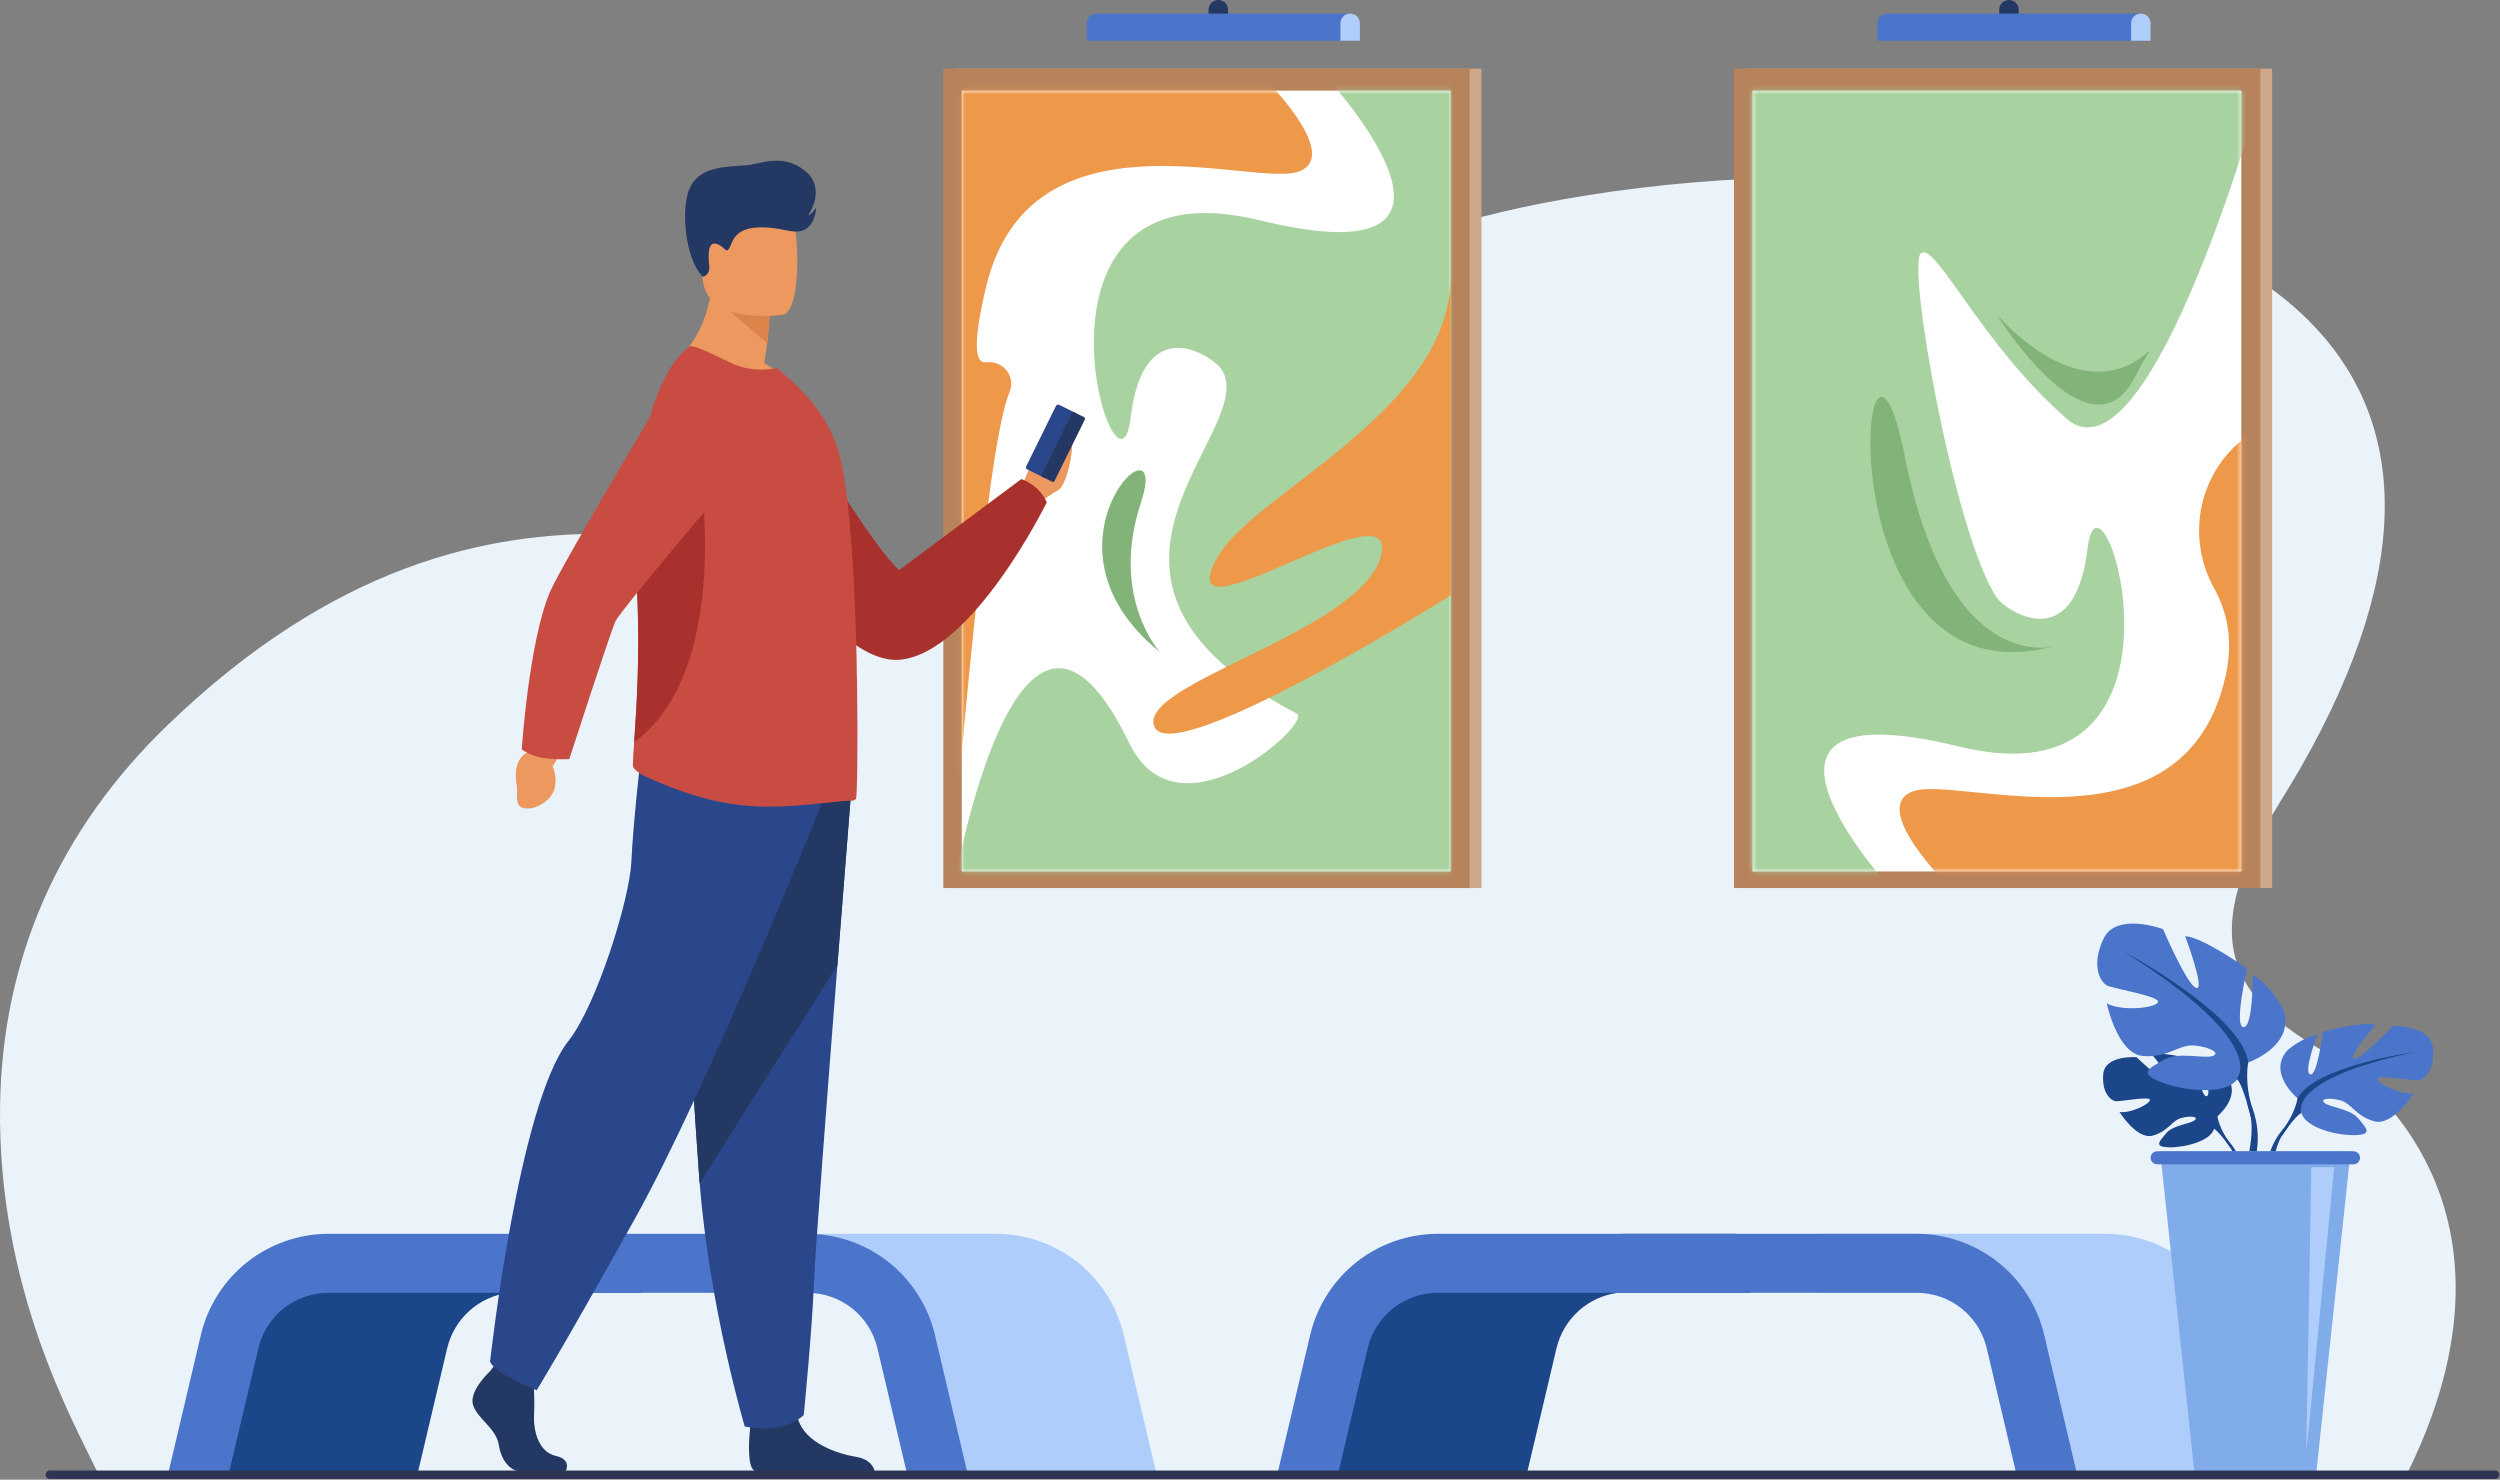 <svg width="517" height="306" viewBox="0 0 517 306" fill="none" xmlns="http://www.w3.org/2000/svg">
<rect x="0" y="0" width="517" height="306" fill="#808080" stroke="none"/>
<path d="M481.794 218.137L481.797 218.137C468.819 210.89 459.51 202.519 461.928 187.822C463.744 176.796 470.608 167.799 475.694 158.908C500.673 115.246 496.692 85.502 477.429 66.292C445.585 34.536 371.976 31.573 318.396 42.14C275.095 50.679 250.798 68.951 233.738 85.522C222.359 96.577 214.203 106.877 205.772 113.022C201.171 116.373 196.491 118.491 191.161 118.817C161.456 120.642 102.778 84.267 34.687 149.923C12.118 171.673 0.477 198.254 0.015 228.572C-0.56 266.576 15.376 294.35 20.186 304.531L497.933 304.477C527.371 244.385 481.794 218.137 481.794 218.137Z" fill="#EBF3FA"/>
<path d="M306.37 14.195H197.521V183.648H306.37V14.195Z" fill="#CCA789"/>
<path d="M303.93 14.195H195.08V183.648H303.93V14.195Z" fill="#B7835C"/>
<path d="M299.997 18.742H198.891V180.222H299.997V18.742Z" fill="white"/>
<mask id="mask0_84_565" style="mask-type:luminance" maskUnits="userSpaceOnUse" x="198" y="18" width="102" height="163">
<path d="M299.997 18.742H198.891V180.222H299.997V18.742Z" fill="white"/>
</mask>
<g mask="url(#mask0_84_565)">
<path d="M304.807 183.663H197.182C197.182 183.663 210.49 106.008 233.525 153.672C243.684 174.694 271.522 149.343 268.2 147.597C214.164 119.2 261.204 88.892 252.546 76.282C250.792 73.729 236.474 63.836 233.789 86.532C231.105 109.229 207.432 32.598 260.39 45.533C313.348 58.467 274.545 16.247 274.545 16.247H304.807V183.663Z" fill="#A8D29F"/>
</g>
<mask id="mask1_84_565" style="mask-type:luminance" maskUnits="userSpaceOnUse" x="198" y="18" width="102" height="163">
<path d="M299.997 18.742H198.891V180.222H299.997V18.742Z" fill="white"/>
</mask>
<g mask="url(#mask1_84_565)">
<path d="M196.755 176.487L197.313 15.467H260.765C260.765 15.467 277.848 32.062 268.575 35.479C259.301 38.895 212.932 21.324 203.902 59.395C201.068 71.344 201.697 75.227 203.895 74.929C207.398 74.455 210.137 77.849 208.762 81.105C203.622 93.279 197.986 169.552 196.755 176.487Z" fill="#EE9849"/>
</g>
<path d="M253.958 5.613H249.932V2.013C249.932 0.901 250.833 -0 251.945 -0C253.057 -0 253.959 0.901 253.959 2.013L253.958 5.613Z" fill="#233862"/>
<path d="M279.156 8.42H224.734V4.82C224.734 3.708 225.635 2.807 226.747 2.807H279.156L279.156 8.42Z" fill="#4A75CB"/>
<path d="M281.226 8.42H277.199V4.82C277.199 3.708 278.101 2.807 279.213 2.807C280.325 2.807 281.226 3.708 281.226 4.82L281.226 8.42Z" fill="#AFCDFB"/>
<path d="M469.881 14.195H361.032V183.648H469.881V14.195Z" fill="#CCA789"/>
<path d="M467.441 14.195H358.591V183.648H467.441V14.195Z" fill="#B7835C"/>
<path d="M463.508 18.742H362.402V180.222H463.508V18.742Z" fill="white"/>
<mask id="mask2_84_565" style="mask-type:luminance" maskUnits="userSpaceOnUse" x="362" y="18" width="102" height="163">
<path d="M463.508 18.742H362.402V180.222H463.508V18.742Z" fill="white"/>
</mask>
<g mask="url(#mask2_84_565)">
<path d="M360.694 16.247H468.318C468.318 16.247 444.89 101.908 427.318 86.532C409.747 71.157 400.473 50.308 397.301 52.313C394.128 54.318 404.297 111.018 412.955 123.627C414.708 126.181 429.027 136.074 431.711 113.378C434.395 90.681 458.068 167.312 405.11 154.377C352.152 141.443 390.955 183.663 390.955 183.663H360.693L360.694 16.247Z" fill="#A8D29F"/>
</g>
<mask id="mask3_84_565" style="mask-type:luminance" maskUnits="userSpaceOnUse" x="362" y="18" width="102" height="163">
<path d="M463.508 18.742H362.402V180.222H463.508V18.742Z" fill="white"/>
</mask>
<g mask="url(#mask3_84_565)">
<path d="M466.854 85.8V183.663H403.402C403.402 183.663 386.319 167.068 395.592 163.651C404.866 160.235 451.816 177.939 460.265 139.735C461.837 132.626 460.676 126.673 457.904 121.711C452.169 111.443 454.468 98.618 463.515 91.104C465.296 89.625 466.486 87.874 466.854 85.8Z" fill="#EE9849"/>
</g>
<path d="M425.032 133.566C425.032 133.566 403.069 140.521 393.918 94.398C384.767 48.276 375.982 147.11 425.032 133.566Z" fill="#82B378"/>
<path d="M412.955 65.138C412.955 65.138 432.118 95.888 441.392 78.154C450.666 60.419 439.022 92.796 412.955 65.138Z" fill="#82B378"/>
<path d="M417.47 5.613H413.443V2.013C413.443 0.901 414.344 -0 415.456 -0C416.568 -0 417.47 0.901 417.47 2.013L417.47 5.613Z" fill="#233862"/>
<path d="M442.668 8.42H388.245V4.82C388.245 3.708 389.147 2.807 390.259 2.807H442.668L442.668 8.42Z" fill="#4A75CB"/>
<path d="M444.737 8.42H440.71V4.82C440.71 3.708 441.612 2.807 442.724 2.807C443.836 2.807 444.738 3.708 444.738 4.82L444.737 8.42Z" fill="#AFCDFB"/>
<path d="M458.554 230.852C458.554 230.852 463.882 226.491 460.325 222.484C460.325 222.484 457.627 220.114 455.135 219.824C455.135 219.824 457.585 226.305 456.351 226.686C455.116 227.068 454.141 219.268 454.141 219.268C454.141 219.268 447.378 217.374 444.975 218.044C444.975 218.044 450 223.906 448.71 223.972C447.42 224.038 441.841 218.629 441.841 218.629C441.841 218.629 435.308 218.13 434.954 222.099C434.599 226.067 436.591 227.666 437.58 227.735C438.569 227.804 444.629 226.649 444.61 227.465C444.593 228.282 440.715 230.271 438.301 229.967C438.301 229.967 441.93 235.751 445.187 234.849C448.444 233.946 449.106 231.713 451.129 231.192C453.151 230.671 454.748 230.957 453.821 231.691C452.893 232.425 449.356 232.669 447.95 234.371C446.542 236.073 445.355 237.178 448.544 237.264C451.732 237.349 457.184 235.977 457.869 233.414C458.554 230.852 458.554 230.852 458.554 230.852Z" fill="#1C468A"/>
<path d="M438.082 222.764C438.082 222.764 455.598 225.193 458.554 230.852C458.554 230.852 458.95 233.548 461.152 236.331L461.361 237.515C461.361 237.515 458.741 233.733 457.696 233.349C457.696 233.349 460.653 227.551 438.082 222.764Z" fill="#1C468A"/>
<path d="M461.152 236.331C461.152 236.331 464.394 239.758 463.774 244.738L463.086 244.678C463.086 244.678 462.802 239.364 461.002 236.985C459.202 234.605 461.152 236.331 461.152 236.331Z" fill="#1C468A"/>
<path d="M475.133 227.127C475.133 227.127 468.814 221.946 473.04 217.195C473.04 217.195 476.244 214.387 479.201 214.045C479.201 214.045 476.287 221.733 477.751 222.186C479.215 222.64 480.381 213.386 480.381 213.386C480.381 213.386 488.407 211.147 491.258 211.944C491.258 211.944 485.289 218.895 486.82 218.974C488.35 219.054 494.898 212.11 494.898 212.11C494.898 212.11 502.728 212.056 503.144 216.765C503.561 221.474 501.196 223.369 500.023 223.45C498.849 223.531 491.66 222.154 491.681 223.123C491.701 224.092 496.301 226.456 499.165 226.097C499.165 226.097 494.853 232.957 490.989 231.882C487.126 230.808 486.342 228.158 483.943 227.538C481.543 226.917 479.648 227.255 480.748 228.127C481.848 228.999 486.044 229.292 487.712 231.313C489.379 233.333 490.787 234.646 487.004 234.745C483.221 234.843 476.753 233.208 475.943 230.168C475.133 227.127 475.133 227.127 475.133 227.127Z" fill="#4A75CB"/>
<path d="M499.431 217.552C499.431 217.552 478.646 220.415 475.133 227.127C475.133 227.127 474.66 230.325 472.044 233.625L471.794 235.029C471.794 235.029 474.703 230.623 475.943 230.168C475.943 230.168 472.645 223.208 499.431 217.552Z" fill="#1C468A"/>
<path d="M472.045 233.625C472.045 233.625 468.194 237.688 468.924 243.598L469.741 243.527C469.741 243.527 470.083 237.222 472.222 234.401C474.36 231.58 472.045 233.625 472.045 233.625Z" fill="#1C468A"/>
<path d="M464.933 219.717C464.933 219.717 475.107 216.184 472.042 208.384C472.042 208.384 469.357 203.451 465.854 201.682C465.854 201.682 465.96 212.519 463.943 212.414C461.925 212.309 464.695 200.33 464.695 200.33C464.695 200.33 455.785 193.906 451.895 193.595C451.895 193.595 456.116 204.911 454.186 204.312C452.256 203.714 447.317 192.143 447.317 192.143C447.317 192.143 437.655 188.513 434.996 194.149C432.338 199.784 434.401 203.206 435.816 203.84C437.23 204.474 446.75 206.042 446.284 207.232C445.817 208.422 439.051 209.253 435.672 207.505C435.672 207.505 437.883 217.954 443.152 218.383C448.421 218.813 450.596 215.891 453.847 216.216C457.099 216.54 459.289 217.821 457.531 218.399C455.774 218.977 450.449 217.43 447.467 219.171C444.484 220.912 442.145 221.895 446.78 223.739C451.416 225.582 460.254 226.593 462.64 223.2C465.026 219.807 464.933 219.717 464.933 219.717Z" fill="#4A75CB"/>
<path d="M439.23 196.812C439.23 196.812 463.642 209.815 464.932 219.717C464.932 219.717 464.062 223.89 465.795 229.162L465.466 231.012C465.466 231.012 463.872 224.238 462.546 223.11C462.546 223.11 469.794 216.001 439.23 196.812Z" fill="#1C468A"/>
<path d="M465.795 229.162C465.795 229.162 468.71 235.94 465.117 242.919L464.138 242.46C464.138 242.46 466.585 234.504 465.223 230.041C463.862 225.578 465.795 229.162 465.795 229.162Z" fill="#1C468A"/>
<path d="M422.948 304.971H468.607L461.787 276.053C460.39 270.13 456.992 264.787 452.22 261.009C447.448 257.231 441.468 255.151 435.382 255.151H376.048V267.353H409.63L422.948 304.971Z" fill="#AFCDFB"/>
<path d="M359.128 255.256V255.151H336.401C335.616 255.151 334.833 255.187 334.053 255.256H302.674C296.588 255.256 290.608 257.336 285.835 261.114C281.063 264.891 277.666 270.234 276.268 276.158L269.473 304.971H315.712L321.872 278.855C323.332 272.661 328.493 268.075 334.68 267.353H362.008V255.256H359.128Z" fill="#1C468A"/>
<path d="M276.813 304.344L282.825 278.855C284.422 272.083 290.396 267.353 297.354 267.353H396.335C403.292 267.353 409.267 272.083 410.864 278.855L416.875 304.344H429.412L422.74 276.053C421.343 270.13 417.945 264.787 413.173 261.009C408.401 257.232 402.421 255.151 396.334 255.151H297.353C291.267 255.151 285.287 257.232 280.515 261.009C275.743 264.787 272.345 270.13 270.948 276.053L264.275 304.344H276.813Z" fill="#4A75CB"/>
<path d="M193.544 304.971H239.204L232.383 276.053C230.986 270.13 227.589 264.787 222.816 261.009C218.044 257.231 212.064 255.151 205.978 255.151H146.644V267.353H180.226L193.544 304.971Z" fill="#AFCDFB"/>
<path d="M129.723 255.256V255.151H106.997C106.212 255.151 105.428 255.187 104.649 255.256H73.27C67.183 255.256 61.203 257.336 56.431 261.114C51.659 264.891 48.261 270.234 46.864 276.158L40.069 304.971H86.308L92.468 278.854C93.928 272.661 99.089 268.074 105.276 267.353H132.604V255.255L129.723 255.256Z" fill="#1C468A"/>
<path d="M47.409 304.344L53.42 278.855C55.017 272.083 60.992 267.353 67.949 267.353H166.93C173.888 267.353 179.862 272.083 181.459 278.855L187.471 304.344H200.008L193.336 276.053C191.939 270.13 188.541 264.787 183.769 261.009C178.997 257.232 173.017 255.151 166.93 255.151H67.949C61.863 255.151 55.883 257.232 51.111 261.009C46.339 264.787 42.941 270.13 41.544 276.053L34.872 304.344H47.409Z" fill="#4A75CB"/>
<path d="M211.208 101.454C211.208 101.454 212.4 95.736 215.378 94.426C218.355 93.116 220.142 87.875 221.333 89.304C222.524 90.733 220.976 100.263 218.713 101.454C216.449 102.645 215.377 103.875 215.377 103.875L211.208 101.454Z" fill="#ED985F"/>
<path d="M160.089 78.699C160.089 78.699 179.071 111.807 185.958 117.899L211.208 99.073C211.208 99.073 214.872 100.197 216.477 103.875C216.477 103.875 201.143 135.115 186.046 136.439C170.949 137.764 149.759 98.995 149.759 98.995L160.089 78.699Z" fill="#A8302D"/>
<path d="M101.346 283.55C101.346 283.55 96.958 287.618 97.814 290.508C98.67 293.398 102.631 295.325 103.166 298.857C103.701 302.39 105.842 304.316 107.769 304.316C109.696 304.316 116.954 304.316 116.954 304.316C116.954 304.316 118.373 301.831 114.947 301.081C111.522 300.332 110.23 296.181 110.445 292.328C110.659 288.474 110.124 283.336 110.124 283.336L102.845 281.624L101.346 283.55Z" fill="#233862"/>
<path d="M156.044 304.168C156.172 304.232 156.393 304.291 156.696 304.344H180.921C180.733 303.498 179.988 301.757 177.024 301.276C173.188 300.654 166.538 298.426 165.056 293.518C165.009 293.359 164.966 293.2 164.929 293.035C163.752 287.789 155.188 294.64 155.188 294.64C155.188 294.64 155.163 294.849 155.126 295.207C154.927 297.132 154.417 303.354 156.044 304.168Z" fill="#233862"/>
<path d="M176.006 163.879C176.006 163.879 174.705 180.105 173.177 199.61C171.099 226.106 168.601 258.651 168.354 264.817C167.927 275.523 166.212 292.649 166.212 292.649C166.212 292.649 162.146 296.717 154.009 295.003C154.009 295.003 146.758 270.555 144.687 244.69C144.655 244.265 144.623 243.838 144.591 243.411C142.664 217.079 139.668 161.631 139.668 161.631L176.006 163.879Z" fill="#2B478B"/>
<path d="M176.006 163.879C176.006 163.879 174.705 180.105 173.177 199.61L144.687 244.689C144.655 244.265 144.623 243.838 144.591 243.411C142.664 217.079 139.668 161.631 139.668 161.631L176.006 163.879Z" fill="#233862"/>
<path d="M170.066 165.806C170.066 165.806 146.624 224.571 131.21 252.188C115.797 279.804 110.98 287.511 110.98 287.511C110.98 287.511 102.149 283.979 101.346 281.57C101.346 281.57 107.24 228.256 117.563 215.259C123.395 207.915 130.247 185.876 130.568 178.169C130.889 170.462 132.655 155.209 132.655 155.209L170.066 165.806Z" fill="#2B478B"/>
<path d="M158.044 75.096C159.086 68.942 159.118 65.294 159.118 65.294L147.224 55.709C147.666 68.889 139.22 75.227 139.22 75.227C139.22 75.227 155.07 83.029 164.231 80.139C164.231 80.139 161.976 77.256 158.044 75.096Z" fill="#ED985F"/>
<path d="M161.919 65.077C161.919 65.077 146.788 67.591 145.368 58.144C143.948 48.697 141.038 42.659 150.639 40.654C160.239 38.65 162.663 41.972 163.904 45.01C165.145 48.048 165.819 64.179 161.919 65.077Z" fill="#ED985F"/>
<path d="M177.016 165.23C176.741 165.46 176.421 165.597 176.054 165.597C172.614 165.551 162.582 167.461 154.095 166.59C146.939 165.903 140.606 163.783 133.805 160.734C132.902 160.329 130.823 159.22 130.869 158.21C130.9 157.105 131.01 155.502 131.147 153.483C131.629 146.463 132.468 134.388 131.65 120.457C131.503 117.863 131.425 115.29 131.416 112.757C131.346 93.877 135.09 77.271 142.613 71.651C143.255 71.191 147.2 73.119 150.824 74.906C154.173 76.558 157.522 76.741 160.686 76.101L163.85 78.898C167.704 82.476 171.924 87.339 173.759 94.723C175.32 101.008 176.236 112.339 176.741 124.082C176.97 129.403 177.154 134.771 177.201 139.864V140.046C177.245 140.55 177.245 141.102 177.245 141.606C177.43 154.679 177.246 165.046 177.016 165.23Z" fill="#C94C43"/>
<path d="M131.147 153.482C131.628 146.462 132.467 134.388 131.65 120.457C131.502 117.863 131.425 115.29 131.416 112.757C134.55 105.155 137.111 99.643 137.111 99.643H145.01C145.01 99.643 150.801 139.197 131.147 153.482Z" fill="#A8302D"/>
<path d="M115.78 155.942L114.28 158.526C114.28 158.526 117.218 164.747 110.249 167.071C110.249 167.071 107.251 167.828 106.995 165.749C106.738 163.671 107.18 164.488 106.745 161.554C106.31 158.619 107.456 156.005 109.621 155.307L111.329 153.672L115.78 155.942Z" fill="#ED985F"/>
<path d="M111.805 156.648C114.649 157.203 117.732 156.978 117.732 156.978C117.732 156.978 126.177 130.892 127.263 128.51C128.351 126.127 152.346 97.923 152.346 97.923L142.35 72.906C142.35 72.906 116.396 116.259 113.761 122.35C109.406 132.417 107.895 154.986 107.895 154.986C107.895 154.986 109.571 156.213 111.805 156.648Z" fill="#C94C43"/>
<path d="M145.356 57.234C145.356 57.234 146.909 56.975 146.658 54.836C146.407 52.697 146.41 49.902 148.15 50.423C149.888 50.944 149.975 52.336 150.689 51.523C151.404 50.71 151.417 47.285 156.591 47.046C161.765 46.808 163.867 48.609 166.273 47.551C168.679 46.493 168.806 42.852 168.806 42.852C168.806 42.852 168.122 44.152 167.089 44.565C167.089 44.565 171.103 39.075 166.455 35.31C161.808 31.546 157.069 34.011 154.379 34.173C148.454 34.532 144.626 34.887 142.691 38.781C140.755 42.675 141.553 53.486 145.356 57.234Z" fill="#233862"/>
<path d="M212.22 96.432L218.376 83.945C218.495 83.703 218.791 83.603 219.032 83.722L222.458 85.41C222.7 85.53 222.801 85.826 222.681 86.067L216.526 98.555C216.407 98.796 216.111 98.897 215.869 98.778L212.443 97.089C212.201 96.97 212.101 96.674 212.22 96.432Z" fill="#2B478B"/>
<path d="M215.41 98.135L221.668 85.437C221.759 85.253 221.984 85.177 222.168 85.267L224.177 86.257C224.361 86.348 224.437 86.573 224.346 86.757L218.088 99.454C217.997 99.639 217.772 99.715 217.588 99.624L215.58 98.635C215.395 98.544 215.319 98.319 215.41 98.135Z" fill="#233862"/>
<path d="M159.118 65.294C159.118 65.294 159.123 67.676 158.648 70.992L150.966 64.398C150.966 64.398 154.03 65.553 159.118 65.294Z" fill="#DB8449"/>
<path d="M478.966 304.971H453.855L446.706 238.083H486.116L478.966 304.971Z" fill="#81ACEA"/>
<path d="M477.983 241.374L476.941 300.443L482.719 241.374H477.983Z" fill="#AFCDFB"/>
<path d="M515.973 305.843H10.299C9.819 305.843 9.427 305.451 9.427 304.972C9.427 304.492 9.819 304.1 10.299 304.1H515.974C516.453 304.1 516.845 304.492 516.845 304.971C516.845 305.451 516.453 305.843 515.973 305.843Z" fill="#2E3552"/>
<path d="M486.705 240.778H446.1C445.356 240.778 444.752 240.175 444.752 239.431C444.752 238.686 445.356 238.083 446.1 238.083H486.705C487.449 238.083 488.052 238.686 488.052 239.431C488.052 240.175 487.449 240.778 486.705 240.778Z" fill="#4A75CB"/>
<path d="M299.996 57.234V123.122C299.996 123.122 242.473 159.24 238.731 150.292C234.989 141.344 281.358 130.724 285.588 114.964C289.818 99.205 240.339 135.211 251.945 114.964C259.394 101.971 299.996 84.898 299.996 57.234Z" fill="#EE9849"/>
<path d="M239.87 134.853C239.87 134.853 229.457 123.514 235.965 103.875C242.473 84.237 212.049 112.418 239.87 134.853Z" fill="#82B378"/>
</svg>
